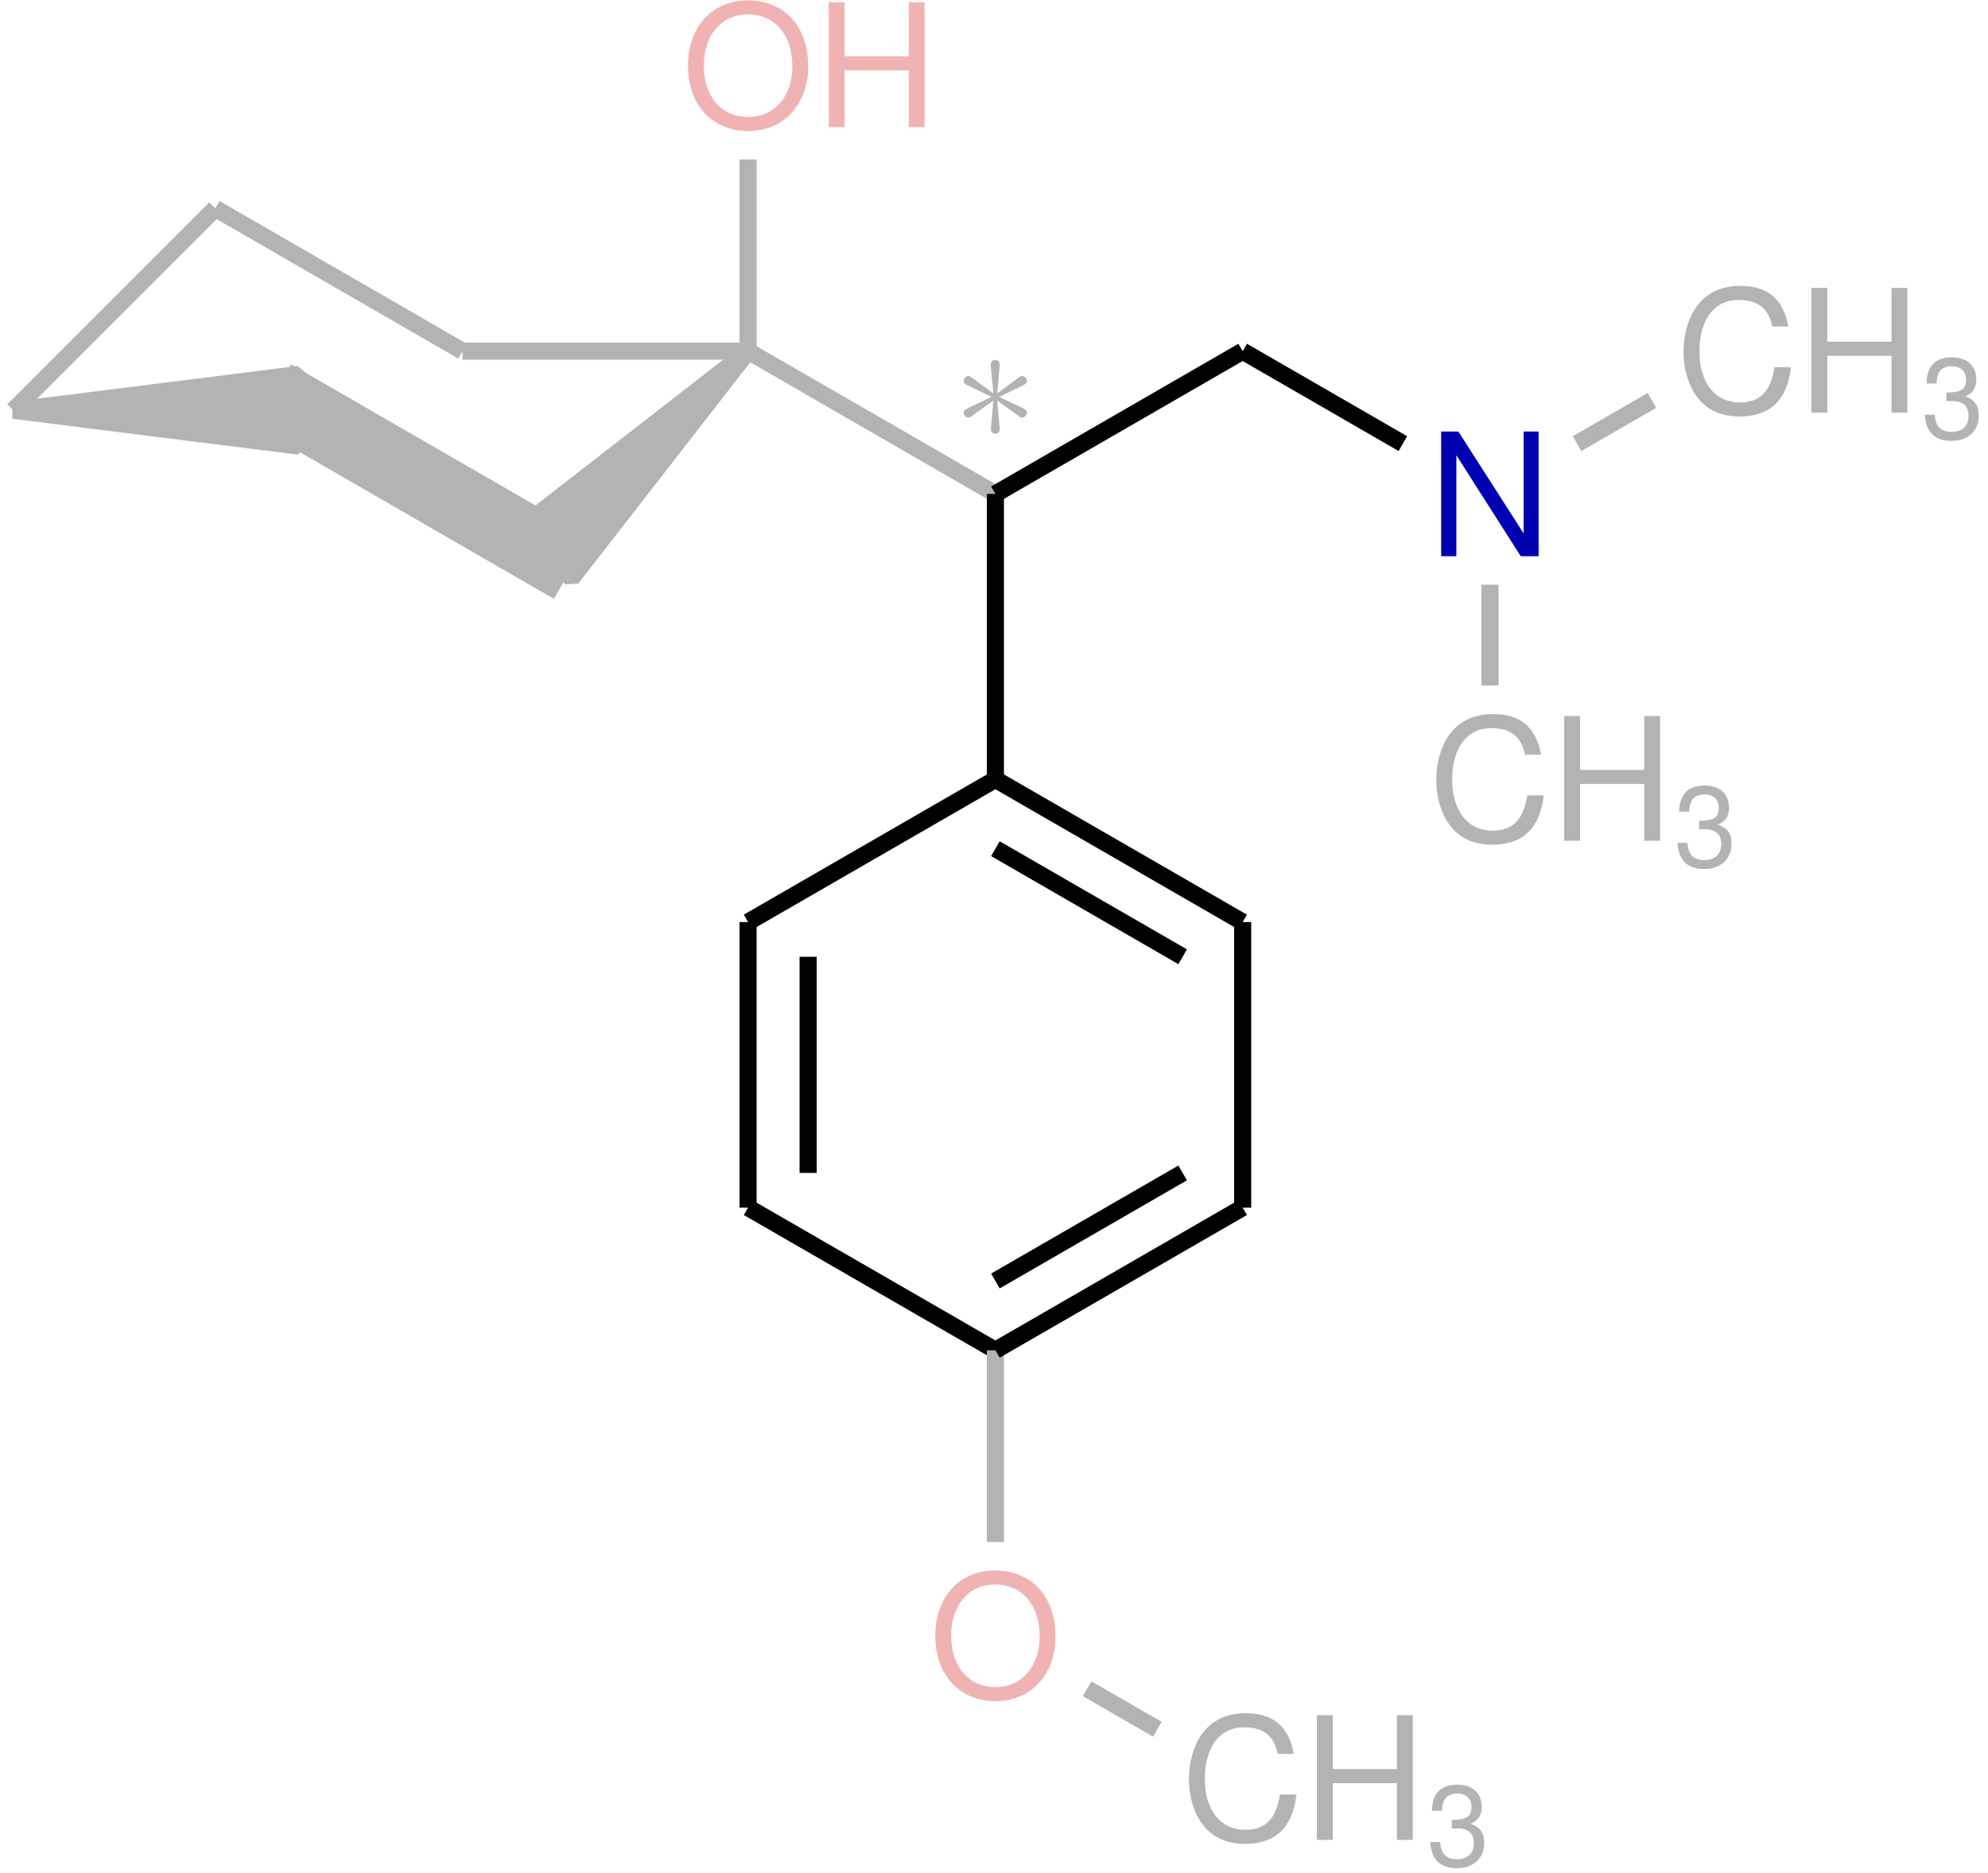 <?xml version="1.0" encoding="UTF-8"?>
<svg xmlns="http://www.w3.org/2000/svg" xmlns:xlink="http://www.w3.org/1999/xlink" width="139pt" height="131pt" viewBox="0 0 139 131" version="1.1">
<defs>
<g>
<symbol overflow="visible" id="glyph0-0">
<path style="stroke:none;" d="M 7.406 -6.219 C 7.406 -7.609 6.406 -8.516 4.859 -8.516 C 3.125 -8.516 2.234 -7.547 2.234 -5.719 L 3.25 -5.719 C 3.25 -6.781 3.547 -7.578 4.797 -7.578 C 5.719 -7.578 6.328 -7.031 6.328 -6.219 C 6.328 -4.703 4.188 -4.312 4.188 -2.688 L 4.188 -2.031 L 5.266 -2.031 L 5.266 -2.594 C 5.266 -4.016 7.406 -4.25 7.406 -6.219 Z M 5.266 -0.891 L 4.188 -0.891 L 4.188 0.344 L 5.266 0.344 Z M 0.422 1.656 L 9.141 1.656 L 9.141 -9.562 L 0.422 -9.562 Z M 1.406 0.828 L 1.406 -8.719 L 8.156 -8.719 L 8.156 0.828 Z M 1.406 0.828 "/>
</symbol>
<symbol overflow="visible" id="glyph0-1">
<path style="stroke:none;" d="M 8.891 -4.219 C 8.891 -7.031 7.234 -8.859 4.672 -8.859 C 2.172 -8.859 0.484 -7.016 0.484 -4.297 C 0.484 -1.562 2.172 0.281 4.688 0.281 C 7.297 0.281 8.891 -1.703 8.891 -4.219 Z M 4.672 -7.875 C 6.562 -7.875 7.781 -6.438 7.781 -4.25 C 7.781 -2.141 6.531 -0.703 4.688 -0.703 C 2.828 -0.703 1.594 -2.141 1.594 -4.297 C 1.594 -6.438 2.828 -7.875 4.672 -7.875 Z M 4.672 -7.875 "/>
</symbol>
<symbol overflow="visible" id="glyph0-2">
<path style="stroke:none;" d="M 6.547 -3.969 L 6.547 0 L 7.656 0 L 7.656 -8.719 L 6.547 -8.719 L 6.547 -4.953 L 2.062 -4.953 L 2.062 -8.719 L 0.953 -8.719 L 0.953 0 L 2.062 0 L 2.062 -3.969 Z M 6.547 -3.969 "/>
</symbol>
<symbol overflow="visible" id="glyph0-3">
<path style="stroke:none;" d="M 0.484 -4.25 C 0.484 -2.469 1.266 0.281 4.406 0.281 C 6.531 0.281 7.734 -0.875 8 -3.172 L 6.844 -3.172 C 6.594 -1.531 5.875 -0.703 4.422 -0.703 C 2.688 -0.703 1.594 -2.094 1.594 -4.266 C 1.594 -6.5 2.641 -7.875 4.328 -7.875 C 5.734 -7.875 6.438 -7.234 6.688 -6.016 L 7.812 -6.016 C 7.469 -7.922 6.375 -8.859 4.453 -8.859 C 1.281 -8.859 0.484 -6.078 0.484 -4.25 Z M 0.484 -4.25 "/>
</symbol>
<symbol overflow="visible" id="glyph0-4">
<path style="stroke:none;" d="M 7.766 -8.719 L 6.719 -8.719 L 6.719 -1.594 L 2.156 -8.719 L 0.953 -8.719 L 0.953 0 L 2.016 0 L 2.016 -7.062 L 6.516 0 L 7.766 0 Z M 7.766 -8.719 "/>
</symbol>
<symbol overflow="visible" id="glyph1-0">
<path style="stroke:none;" d="M 4.938 -4.141 C 4.938 -5.078 4.266 -5.672 3.234 -5.672 C 2.094 -5.672 1.484 -5.031 1.484 -3.812 L 2.172 -3.812 C 2.172 -4.516 2.359 -5.047 3.203 -5.047 C 3.812 -5.047 4.219 -4.688 4.219 -4.141 C 4.219 -3.141 2.781 -2.875 2.781 -1.797 L 2.781 -1.359 L 3.5 -1.359 L 3.5 -1.734 C 3.5 -2.672 4.938 -2.828 4.938 -4.141 Z M 3.5 -0.594 L 2.781 -0.594 L 2.781 0.234 L 3.5 0.234 Z M 0.281 1.109 L 6.094 1.109 L 6.094 -6.375 L 0.281 -6.375 Z M 0.938 0.547 L 0.938 -5.812 L 5.438 -5.812 L 5.438 0.547 Z M 0.938 0.547 "/>
</symbol>
<symbol overflow="visible" id="glyph1-1">
<path style="stroke:none;" d="M 2.156 -5.031 C 2.766 -5.031 3.141 -4.672 3.141 -4.078 C 3.141 -3.344 2.688 -3.203 1.766 -3.188 L 1.766 -2.594 L 2.141 -2.594 C 2.922 -2.594 3.312 -2.25 3.312 -1.562 C 3.312 -0.859 2.875 -0.438 2.141 -0.438 C 1.375 -0.438 1 -0.828 0.953 -1.641 L 0.25 -1.641 C 0.344 -0.422 0.938 0.188 2.125 0.188 C 3.281 0.188 4.031 -0.516 4.031 -1.578 C 4.031 -2.297 3.75 -2.688 3.078 -2.922 C 3.609 -3.125 3.859 -3.531 3.859 -4.094 C 3.859 -5.062 3.219 -5.656 2.141 -5.656 C 1 -5.656 0.391 -5.031 0.375 -3.828 L 1.078 -3.828 C 1.094 -4.438 1.266 -5.031 2.156 -5.031 Z M 2.156 -5.031 "/>
</symbol>
<symbol overflow="visible" id="glyph2-0">
<path style="stroke:none;" d=""/>
</symbol>
<symbol overflow="visible" id="glyph2-1">
<path style="stroke:none;" d="M 3.281 -5.109 C 3.297 -5.266 3.297 -5.562 2.984 -5.562 C 2.797 -5.562 2.641 -5.406 2.672 -5.25 L 2.672 -5.094 L 2.844 -3.234 L 1.312 -4.344 C 1.203 -4.406 1.188 -4.438 1.094 -4.438 C 0.938 -4.438 0.781 -4.266 0.781 -4.094 C 0.781 -3.906 0.891 -3.859 1.016 -3.797 L 2.719 -2.984 L 1.062 -2.188 C 0.875 -2.094 0.781 -2.047 0.781 -1.859 C 0.781 -1.688 0.938 -1.531 1.094 -1.531 C 1.188 -1.531 1.203 -1.531 1.5 -1.75 L 2.844 -2.719 L 2.672 -0.719 C 2.672 -0.469 2.875 -0.406 2.969 -0.406 C 3.125 -0.406 3.297 -0.484 3.297 -0.719 L 3.125 -2.719 L 4.656 -1.609 C 4.75 -1.547 4.781 -1.531 4.859 -1.531 C 5.031 -1.531 5.188 -1.703 5.188 -1.859 C 5.188 -2.047 5.078 -2.109 4.938 -2.172 C 4.219 -2.531 4.203 -2.531 3.25 -2.969 L 4.906 -3.781 C 5.094 -3.875 5.188 -3.922 5.188 -4.094 C 5.188 -4.281 5.031 -4.438 4.859 -4.438 C 4.781 -4.438 4.75 -4.438 4.453 -4.203 L 3.125 -3.234 Z M 3.281 -5.109 "/>
</symbol>
</g>
</defs>
<g id="surface6">
<path style="fill:none;stroke-width:1.196;stroke-linecap:butt;stroke-linejoin:miter;stroke:rgb(70%,70%,70%);stroke-opacity:1;stroke-miterlimit:10;" d="M 0.001 -0.001 L 14.118 14.116 " transform="matrix(1,0,0,-1,0.933,28.694)"/>
<path style="fill:none;stroke-width:1.196;stroke-linecap:butt;stroke-linejoin:miter;stroke:rgb(70%,70%,70%);stroke-opacity:1;stroke-miterlimit:10;" d="M 14.118 14.116 L 31.407 4.135 " transform="matrix(1,0,0,-1,0.933,28.694)"/>
<path style="fill:none;stroke-width:1.196;stroke-linecap:butt;stroke-linejoin:miter;stroke:rgb(70%,70%,70%);stroke-opacity:1;stroke-miterlimit:10;" d="M 31.407 4.135 L 51.372 4.135 " transform="matrix(1,0,0,-1,0.933,28.694)"/>
<g style="fill:rgb(93.999%,70%,70%);fill-opacity:1;">
  <use xlink:href="#glyph0-1" x="47.619" y="8.886"/>
</g>
<g style="fill:rgb(93.999%,70%,70%);fill-opacity:1;">
  <use xlink:href="#glyph0-2" x="56.992" y="8.886"/>
</g>
<path style="fill:none;stroke-width:1.196;stroke-linecap:butt;stroke-linejoin:miter;stroke:rgb(70%,70%,70%);stroke-opacity:1;stroke-miterlimit:10;" d="M 51.372 4.135 L 51.372 17.542 " transform="matrix(1,0,0,-1,0.933,28.694)"/>
<path style="fill:none;stroke-width:1.196;stroke-linecap:butt;stroke-linejoin:miter;stroke:rgb(70%,70%,70%);stroke-opacity:1;stroke-miterlimit:10;" d="M 51.372 4.135 L 68.665 -5.849 " transform="matrix(1,0,0,-1,0.933,28.694)"/>
<path style="fill:none;stroke-width:1.196;stroke-linecap:butt;stroke-linejoin:miter;stroke:rgb(0.999%,0.999%,0.999%);stroke-opacity:1;stroke-miterlimit:10;" d="M 68.665 -5.849 L 68.665 -25.814 " transform="matrix(1,0,0,-1,0.933,28.694)"/>
<path style="fill:none;stroke-width:1.196;stroke-linecap:butt;stroke-linejoin:miter;stroke:rgb(0.999%,0.999%,0.999%);stroke-opacity:1;stroke-miterlimit:10;" d="M 68.665 -25.814 L 51.372 -35.794 " transform="matrix(1,0,0,-1,0.933,28.694)"/>
<path style="fill:none;stroke-width:1.196;stroke-linecap:butt;stroke-linejoin:miter;stroke:rgb(0.999%,0.999%,0.999%);stroke-opacity:1;stroke-miterlimit:10;" d="M 51.372 -35.794 L 51.372 -55.763 " transform="matrix(1,0,0,-1,0.933,28.694)"/>
<path style="fill:none;stroke-width:1.196;stroke-linecap:butt;stroke-linejoin:miter;stroke:rgb(0.999%,0.999%,0.999%);stroke-opacity:1;stroke-miterlimit:10;" d="M 55.571 -38.22 L 55.571 -53.337 " transform="matrix(1,0,0,-1,0.933,28.694)"/>
<path style="fill:none;stroke-width:1.196;stroke-linecap:butt;stroke-linejoin:miter;stroke:rgb(0.999%,0.999%,0.999%);stroke-opacity:1;stroke-miterlimit:10;" d="M 51.372 -55.763 L 68.665 -65.743 " transform="matrix(1,0,0,-1,0.933,28.694)"/>
<g style="fill:rgb(93.999%,70%,70%);fill-opacity:1;">
  <use xlink:href="#glyph0-1" x="64.91" y="118.694"/>
</g>
<path style="fill:none;stroke-width:1.196;stroke-linecap:butt;stroke-linejoin:miter;stroke:rgb(70%,70%,70%);stroke-opacity:1;stroke-miterlimit:10;" d="M 68.665 -65.743 L 68.665 -79.15 " transform="matrix(1,0,0,-1,0.933,28.694)"/>
<g style="fill:rgb(70%,70%,70%);fill-opacity:1;">
  <use xlink:href="#glyph0-3" x="82.648" y="128.677"/>
</g>
<g style="fill:rgb(70%,70%,70%);fill-opacity:1;">
  <use xlink:href="#glyph0-2" x="91.125" y="128.677"/>
</g>
<g style="fill:rgb(70%,70%,70%);fill-opacity:1;">
  <use xlink:href="#glyph1-1" x="99.744" y="130.47"/>
</g>
<path style="fill:none;stroke-width:1.196;stroke-linecap:butt;stroke-linejoin:miter;stroke:rgb(70%,70%,70%);stroke-opacity:1;stroke-miterlimit:10;" d="M 75.075 -89.411 L 79.989 -92.247 " transform="matrix(1,0,0,-1,0.933,28.694)"/>
<path style="fill:none;stroke-width:1.196;stroke-linecap:butt;stroke-linejoin:miter;stroke:rgb(0.999%,0.999%,0.999%);stroke-opacity:1;stroke-miterlimit:10;" d="M 68.665 -65.743 L 85.954 -55.763 " transform="matrix(1,0,0,-1,0.933,28.694)"/>
<path style="fill:none;stroke-width:1.196;stroke-linecap:butt;stroke-linejoin:miter;stroke:rgb(0.999%,0.999%,0.999%);stroke-opacity:1;stroke-miterlimit:10;" d="M 68.665 -60.896 L 81.758 -53.337 " transform="matrix(1,0,0,-1,0.933,28.694)"/>
<path style="fill:none;stroke-width:1.196;stroke-linecap:butt;stroke-linejoin:miter;stroke:rgb(0.999%,0.999%,0.999%);stroke-opacity:1;stroke-miterlimit:10;" d="M 85.954 -55.763 L 85.954 -35.794 " transform="matrix(1,0,0,-1,0.933,28.694)"/>
<path style="fill:none;stroke-width:1.196;stroke-linecap:butt;stroke-linejoin:miter;stroke:rgb(0.999%,0.999%,0.999%);stroke-opacity:1;stroke-miterlimit:10;" d="M 85.954 -35.794 L 68.665 -25.814 " transform="matrix(1,0,0,-1,0.933,28.694)"/>
<path style="fill:none;stroke-width:1.196;stroke-linecap:butt;stroke-linejoin:miter;stroke:rgb(0.999%,0.999%,0.999%);stroke-opacity:1;stroke-miterlimit:10;" d="M 81.758 -38.22 L 68.665 -30.661 " transform="matrix(1,0,0,-1,0.933,28.694)"/>
<g style="fill:rgb(70%,70%,70%);fill-opacity:1;">
  <use xlink:href="#glyph2-1" x="66.607" y="30.735"/>
</g>
<path style="fill:none;stroke-width:1.196;stroke-linecap:butt;stroke-linejoin:miter;stroke:rgb(0.999%,0.999%,0.999%);stroke-opacity:1;stroke-miterlimit:10;" d="M 68.665 -5.849 L 85.954 4.135 " transform="matrix(1,0,0,-1,0.933,28.694)"/>
<g style="fill:rgb(0%,0%,70%);fill-opacity:1;">
  <use xlink:href="#glyph0-4" x="99.813" y="38.9"/>
</g>
<path style="fill:none;stroke-width:1.196;stroke-linecap:butt;stroke-linejoin:miter;stroke:rgb(0.999%,0.999%,0.999%);stroke-opacity:1;stroke-miterlimit:10;" d="M 85.954 4.135 L 97.157 -2.333 " transform="matrix(1,0,0,-1,0.933,28.694)"/>
<g style="fill:rgb(70%,70%,70%);fill-opacity:1;">
  <use xlink:href="#glyph0-3" x="99.939" y="58.799"/>
</g>
<g style="fill:rgb(70%,70%,70%);fill-opacity:1;">
  <use xlink:href="#glyph0-2" x="108.415" y="58.799"/>
</g>
<g style="fill:rgb(70%,70%,70%);fill-opacity:1;">
  <use xlink:href="#glyph1-1" x="117.035" y="60.592"/>
</g>
<path style="fill:none;stroke-width:1.196;stroke-linecap:butt;stroke-linejoin:miter;stroke:rgb(70%,70%,70%);stroke-opacity:1;stroke-miterlimit:10;" d="M 103.247 -12.197 L 103.247 -19.255 " transform="matrix(1,0,0,-1,0.933,28.694)"/>
<g style="fill:rgb(70%,70%,70%);fill-opacity:1;">
  <use xlink:href="#glyph0-3" x="117.229" y="28.851"/>
</g>
<g style="fill:rgb(70%,70%,70%);fill-opacity:1;">
  <use xlink:href="#glyph0-2" x="125.705" y="28.851"/>
</g>
<g style="fill:rgb(70%,70%,70%);fill-opacity:1;">
  <use xlink:href="#glyph1-1" x="134.325" y="30.645"/>
</g>
<path style="fill:none;stroke-width:1.196;stroke-linecap:butt;stroke-linejoin:miter;stroke:rgb(70%,70%,70%);stroke-opacity:1;stroke-miterlimit:10;" d="M 109.333 -2.333 L 114.571 0.69 " transform="matrix(1,0,0,-1,0.933,28.694)"/>
<path style="fill-rule:nonzero;fill:rgb(70%,70%,70%);fill-opacity:1;stroke-width:1.196;stroke-linecap:butt;stroke-linejoin:bevel;stroke:rgb(70%,70%,70%);stroke-opacity:1;stroke-miterlimit:10;" d="M 39.028 -11.755 L 35.485 -8.208 L 51.372 4.135 Z M 39.028 -11.755 " transform="matrix(1,0,0,-1,0.933,28.694)"/>
<path style="fill:none;stroke-width:5.012;stroke-linecap:butt;stroke-linejoin:miter;stroke:rgb(70%,70%,70%);stroke-opacity:1;stroke-miterlimit:10;" d="M 39.047 -11.017 L 18.176 1.034 " transform="matrix(1,0,0,-1,0.933,28.694)"/>
<path style="fill-rule:nonzero;fill:rgb(70%,70%,70%);fill-opacity:1;stroke-width:1.196;stroke-linecap:butt;stroke-linejoin:bevel;stroke:rgb(70%,70%,70%);stroke-opacity:1;stroke-miterlimit:10;" d="M 19.965 2.506 L 19.965 -2.505 L 0.001 -0.001 Z M 19.965 2.506 " transform="matrix(1,0,0,-1,0.933,28.694)"/>
</g>
</svg>

